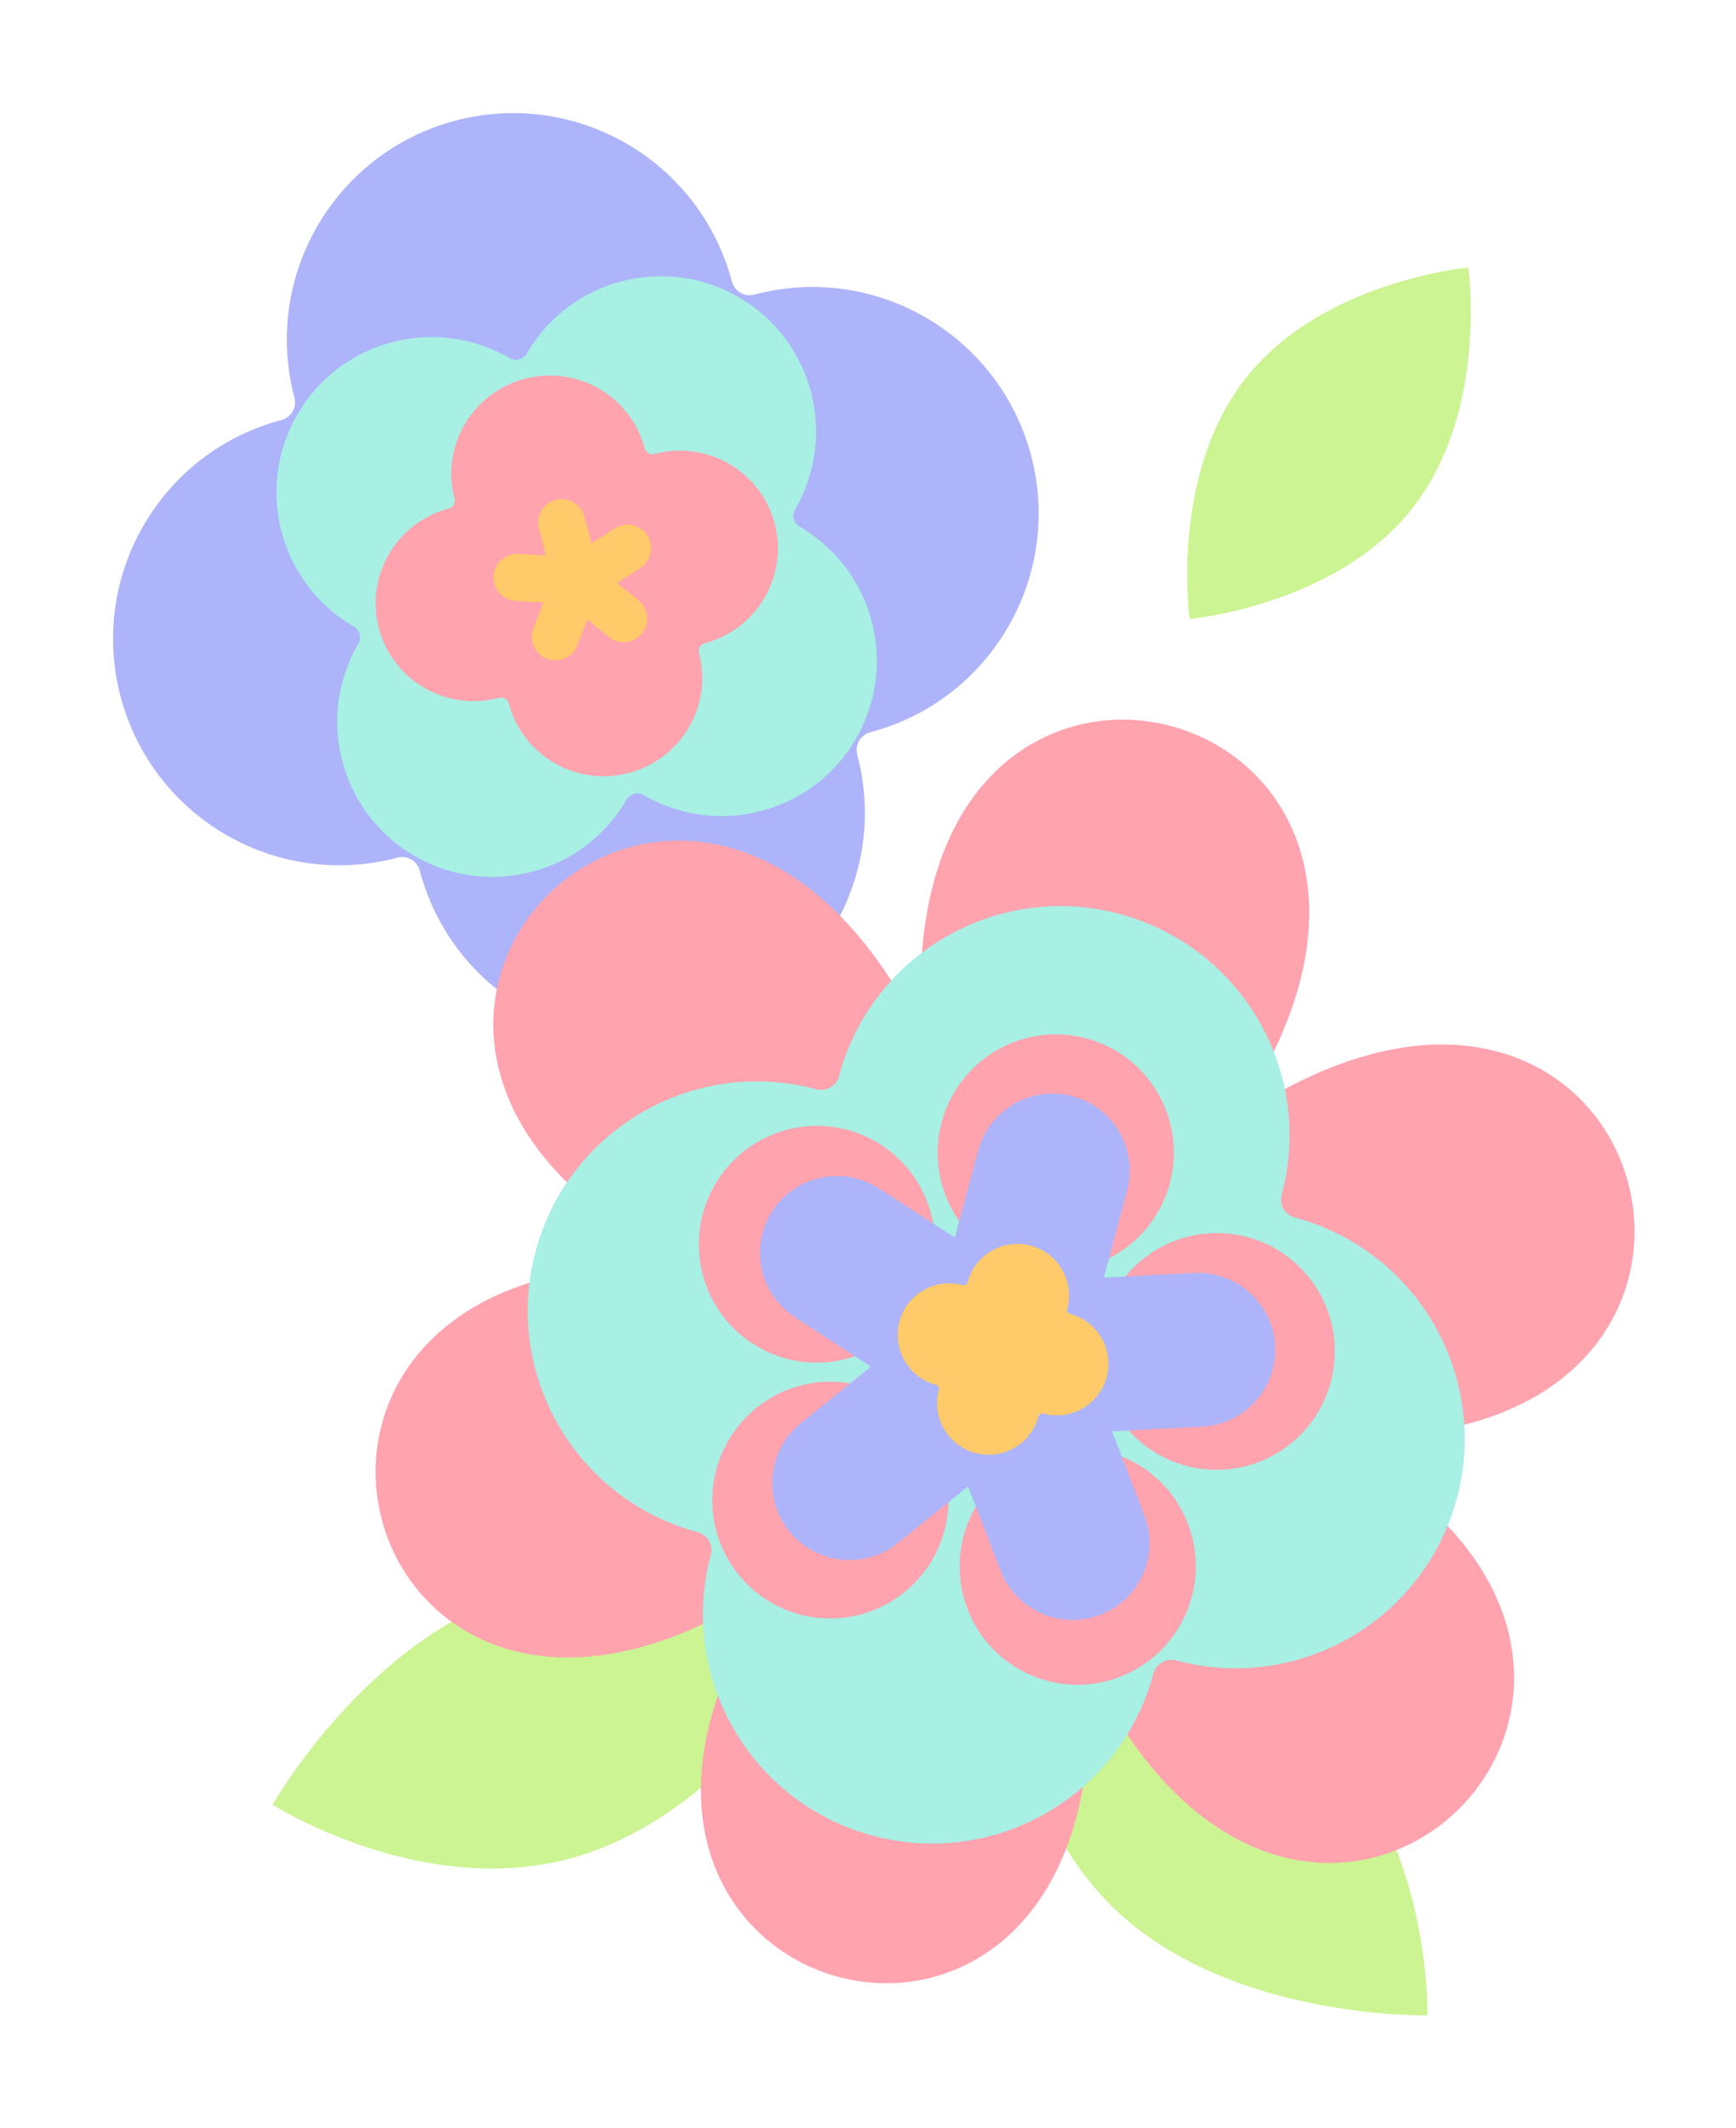 <svg width="435" height="533" viewBox="0 0 435 533" fill="none" xmlns="http://www.w3.org/2000/svg">
<path d="M206.288 411.839C206.288 411.839 182.398 453.972 144.296 465.061C106.193 476.15 68.306 451.997 68.306 451.997C68.306 451.997 92.195 409.865 130.298 398.775C168.401 387.686 206.288 411.839 206.288 411.839Z" fill="#CCF492"/>
<path d="M357.663 504.738C357.663 504.738 309.242 505.896 280.148 478.909C251.054 451.921 252.304 407.007 252.304 407.007C252.304 407.007 300.723 405.848 329.818 432.836C358.912 459.823 357.663 504.738 357.663 504.738Z" fill="#CCF492"/>
<path d="M114.061 30.235C83.791 38.258 65.757 69.301 73.781 99.571C74.431 102.025 72.969 104.543 70.515 105.193C40.245 113.217 22.211 144.26 30.235 174.53C38.258 204.8 69.302 222.834 99.571 214.81C102.026 214.16 104.543 215.622 105.193 218.076C113.217 248.346 144.26 266.38 174.53 258.356C204.8 250.332 222.834 219.289 214.81 189.019C214.16 186.565 215.622 184.048 218.076 183.398C248.346 175.374 266.38 144.331 258.356 114.061C250.332 83.791 219.289 65.757 189.019 73.781C186.565 74.431 184.049 72.969 183.398 70.514C175.374 40.245 144.331 22.211 114.061 30.235Z" fill="#ADB4F9"/>
<path d="M74.532 103.767C63.745 122.335 70.053 146.131 88.62 156.917C90.126 157.792 90.637 159.721 89.763 161.227C78.976 179.794 85.284 203.59 103.851 214.377C122.419 225.164 146.215 218.856 157.002 200.288C157.877 198.783 159.806 198.271 161.311 199.146C179.879 209.932 203.675 203.625 214.462 185.057C225.248 166.49 218.94 142.693 200.373 131.907C198.868 131.032 198.356 129.103 199.231 127.598C210.017 109.03 203.709 85.234 185.142 74.447C166.574 63.66 142.778 69.969 131.991 88.536C131.117 90.041 129.188 90.553 127.682 89.678C109.115 78.891 85.318 85.199 74.532 103.767Z" fill="#A8EFE4"/>
<path d="M131.447 94.885C118.289 98.373 110.437 111.817 113.908 124.913C114.19 125.975 113.553 127.065 112.486 127.348C99.328 130.836 91.475 144.28 94.947 157.376C98.418 170.473 111.899 178.262 125.058 174.774C126.124 174.491 127.217 175.123 127.499 176.184C130.97 189.281 144.451 197.07 157.61 193.582C170.768 190.094 178.62 176.65 175.149 163.554C174.867 162.492 175.504 161.402 176.571 161.119C189.729 157.632 197.582 144.187 194.11 131.091C190.638 117.994 177.157 110.205 163.999 113.693C162.933 113.976 161.84 113.344 161.558 112.282C158.087 99.186 144.606 91.397 131.447 94.885Z" fill="#FFA3AF"/>
<path d="M137.031 164.985C138.235 165.45 139.502 165.493 140.667 165.184C142.419 164.72 143.936 163.46 144.65 161.659C144.653 161.655 144.655 161.651 144.657 161.647C144.659 161.643 144.66 161.639 144.662 161.634L144.664 161.628C144.666 161.623 144.668 161.619 144.669 161.615L147.174 155.162L152.547 159.527C152.552 159.532 152.557 159.535 152.563 159.539C152.565 159.541 152.567 159.543 152.57 159.545C155.094 161.577 158.806 161.188 160.856 158.673C162.908 156.158 162.532 152.446 160.025 150.389L160.019 150.383C160.015 150.379 160.011 150.376 160.005 150.373L154.641 146.003L160.46 142.245C163.193 140.48 163.983 136.819 162.217 134.089C160.452 131.359 156.791 130.572 154.054 132.335L148.233 136.084L146.456 129.393C145.621 126.252 142.382 124.373 139.237 125.207C136.092 126.041 134.209 129.277 135.04 132.423L136.807 139.11L129.893 138.737C129.89 138.737 129.887 138.738 129.883 138.738C129.879 138.738 129.875 138.737 129.871 138.736C126.629 138.57 123.85 141.065 123.67 144.304C123.49 147.544 125.975 150.324 129.212 150.516C129.215 150.516 129.217 150.516 129.22 150.517L129.232 150.518L129.237 150.518L136.15 150.901L133.655 157.354C133.654 157.358 133.653 157.361 133.651 157.365C133.65 157.368 133.648 157.371 133.648 157.375C132.487 160.404 134.002 163.817 137.031 164.985Z" fill="#FFCA69"/>
<path fill-rule="evenodd" clip-rule="evenodd" d="M309.102 280.569C416.328 207.624 458.563 369.337 330.256 359.316C446.118 415.781 327.965 533.457 272.563 416.936C282.185 546.608 121.793 502.573 194.699 396.072C87.473 469.018 44.972 308.294 173.543 317.325C56.431 261.586 174.585 143.909 231.238 259.705C220.365 130.757 382.006 174.068 309.102 280.569ZM256.173 320.402C266.03 323.043 272.782 333.325 270.134 343.207C267.486 353.088 256.233 359.606 246.376 356.964C236.52 354.324 231.018 343.317 233.665 333.435C236.313 323.554 246.317 317.761 256.173 320.402Z" fill="#FFA3AF"/>
<path d="M280.557 228.906C249.925 220.698 218.439 238.877 210.231 269.509C209.566 271.992 207.013 273.466 204.529 272.801C173.897 264.593 142.411 282.771 134.203 313.403C125.995 344.036 144.174 375.522 174.806 383.73C177.289 384.395 178.763 386.948 178.098 389.431C169.89 420.063 188.068 451.549 218.701 459.757C249.333 467.965 280.819 449.787 289.027 419.154C289.692 416.671 292.245 415.197 294.728 415.863C325.36 424.071 356.847 405.892 365.055 375.26C373.262 344.628 355.084 313.142 324.451 304.934C321.968 304.269 320.495 301.716 321.16 299.232C329.368 268.6 311.189 237.114 280.557 228.906Z" fill="#A8EFE4"/>
<path fill-rule="evenodd" clip-rule="evenodd" d="M272.219 260.062C288.001 264.291 297.358 280.542 293.12 296.361C288.881 312.18 272.651 321.576 256.869 317.347C241.087 313.118 231.73 296.867 235.968 281.048C240.207 265.229 256.437 255.833 272.219 260.062ZM185.065 394.367C174.789 381.648 176.758 362.977 189.463 352.665C202.169 342.353 220.799 344.304 231.076 357.024C241.352 369.743 239.383 388.413 226.678 398.726C213.972 409.038 195.341 407.087 185.065 394.367ZM297.678 381.661C303.525 396.944 295.895 414.099 280.636 419.975C265.377 425.852 248.266 418.227 242.419 402.944C236.572 387.66 244.202 370.506 259.461 364.629C274.721 358.752 291.831 366.378 297.678 381.661ZM179.891 295.496C188.799 281.758 207.126 277.845 220.826 286.755C234.526 295.665 238.41 314.025 229.502 327.763C220.594 341.5 202.266 345.414 188.567 336.504C174.867 327.594 170.983 309.234 179.891 295.496ZM303.36 308.87C319.68 308.003 333.595 320.556 334.441 336.908C335.286 353.259 322.742 367.217 306.423 368.084C290.103 368.95 276.189 356.397 275.343 340.046C274.497 323.695 287.041 309.736 303.36 308.87Z" fill="#FFA3AF"/>
<path d="M197.816 383.572C200.477 386.847 204.002 389.028 207.808 390.048C213.536 391.583 219.888 390.484 224.842 386.548C224.855 386.54 224.868 386.532 224.881 386.523C224.892 386.514 224.904 386.504 224.916 386.495L224.933 386.48C224.945 386.471 224.957 386.461 224.968 386.452L242.568 372.257L250.714 393.35C250.721 393.373 250.73 393.391 250.739 393.411C250.743 393.42 250.746 393.429 250.75 393.44C254.607 403.296 265.772 408.231 275.675 404.445C285.587 400.661 290.556 389.542 286.79 379.641L286.782 379.616C286.776 379.596 286.771 379.581 286.761 379.563L278.646 358.468L301.266 357.292C311.892 356.74 320.083 347.661 319.514 337.061C318.946 326.462 309.84 318.28 299.208 318.82L276.595 319.969L282.435 298.137C285.171 287.885 279.04 277.3 268.76 274.546C258.481 271.791 247.878 277.892 245.12 288.148L239.257 309.954L220.248 297.653C220.24 297.651 220.23 297.646 220.221 297.641C220.209 297.634 220.197 297.625 220.187 297.617C211.258 291.875 199.319 294.418 193.541 303.297C187.763 312.176 190.29 324.087 199.162 329.894C199.17 329.899 199.177 329.904 199.184 329.91L199.215 329.932L199.229 329.942L218.221 342.267L200.646 356.479C200.639 356.487 200.63 356.494 200.62 356.502C200.611 356.509 200.601 356.517 200.594 356.525C192.373 363.214 191.124 375.34 197.816 383.572Z" fill="#ADB4F9"/>
<path d="M258.297 311.981C251.407 310.135 244.326 314.223 242.48 321.113C242.33 321.671 241.756 322.003 241.197 321.853C234.308 320.007 227.226 324.096 225.38 330.985C223.534 337.875 227.623 344.956 234.512 346.803C235.071 346.952 235.402 347.526 235.253 348.085C233.407 354.974 237.495 362.056 244.385 363.902C251.274 365.748 258.356 361.66 260.202 354.77C260.352 354.211 260.926 353.88 261.484 354.03C268.374 355.876 275.456 351.787 277.302 344.898C279.148 338.008 275.059 330.926 268.17 329.08C267.611 328.931 267.28 328.356 267.429 327.798C269.275 320.908 265.187 313.827 258.297 311.981Z" fill="#FFCA69"/>
<path d="M367.936 67.006C367.936 67.006 373.049 103.172 353.763 127.478C334.477 151.783 298.095 155.024 298.095 155.024C298.095 155.024 292.983 118.859 312.268 94.553C331.554 70.248 367.936 67.006 367.936 67.006Z" fill="#CCF492"/>
</svg>
